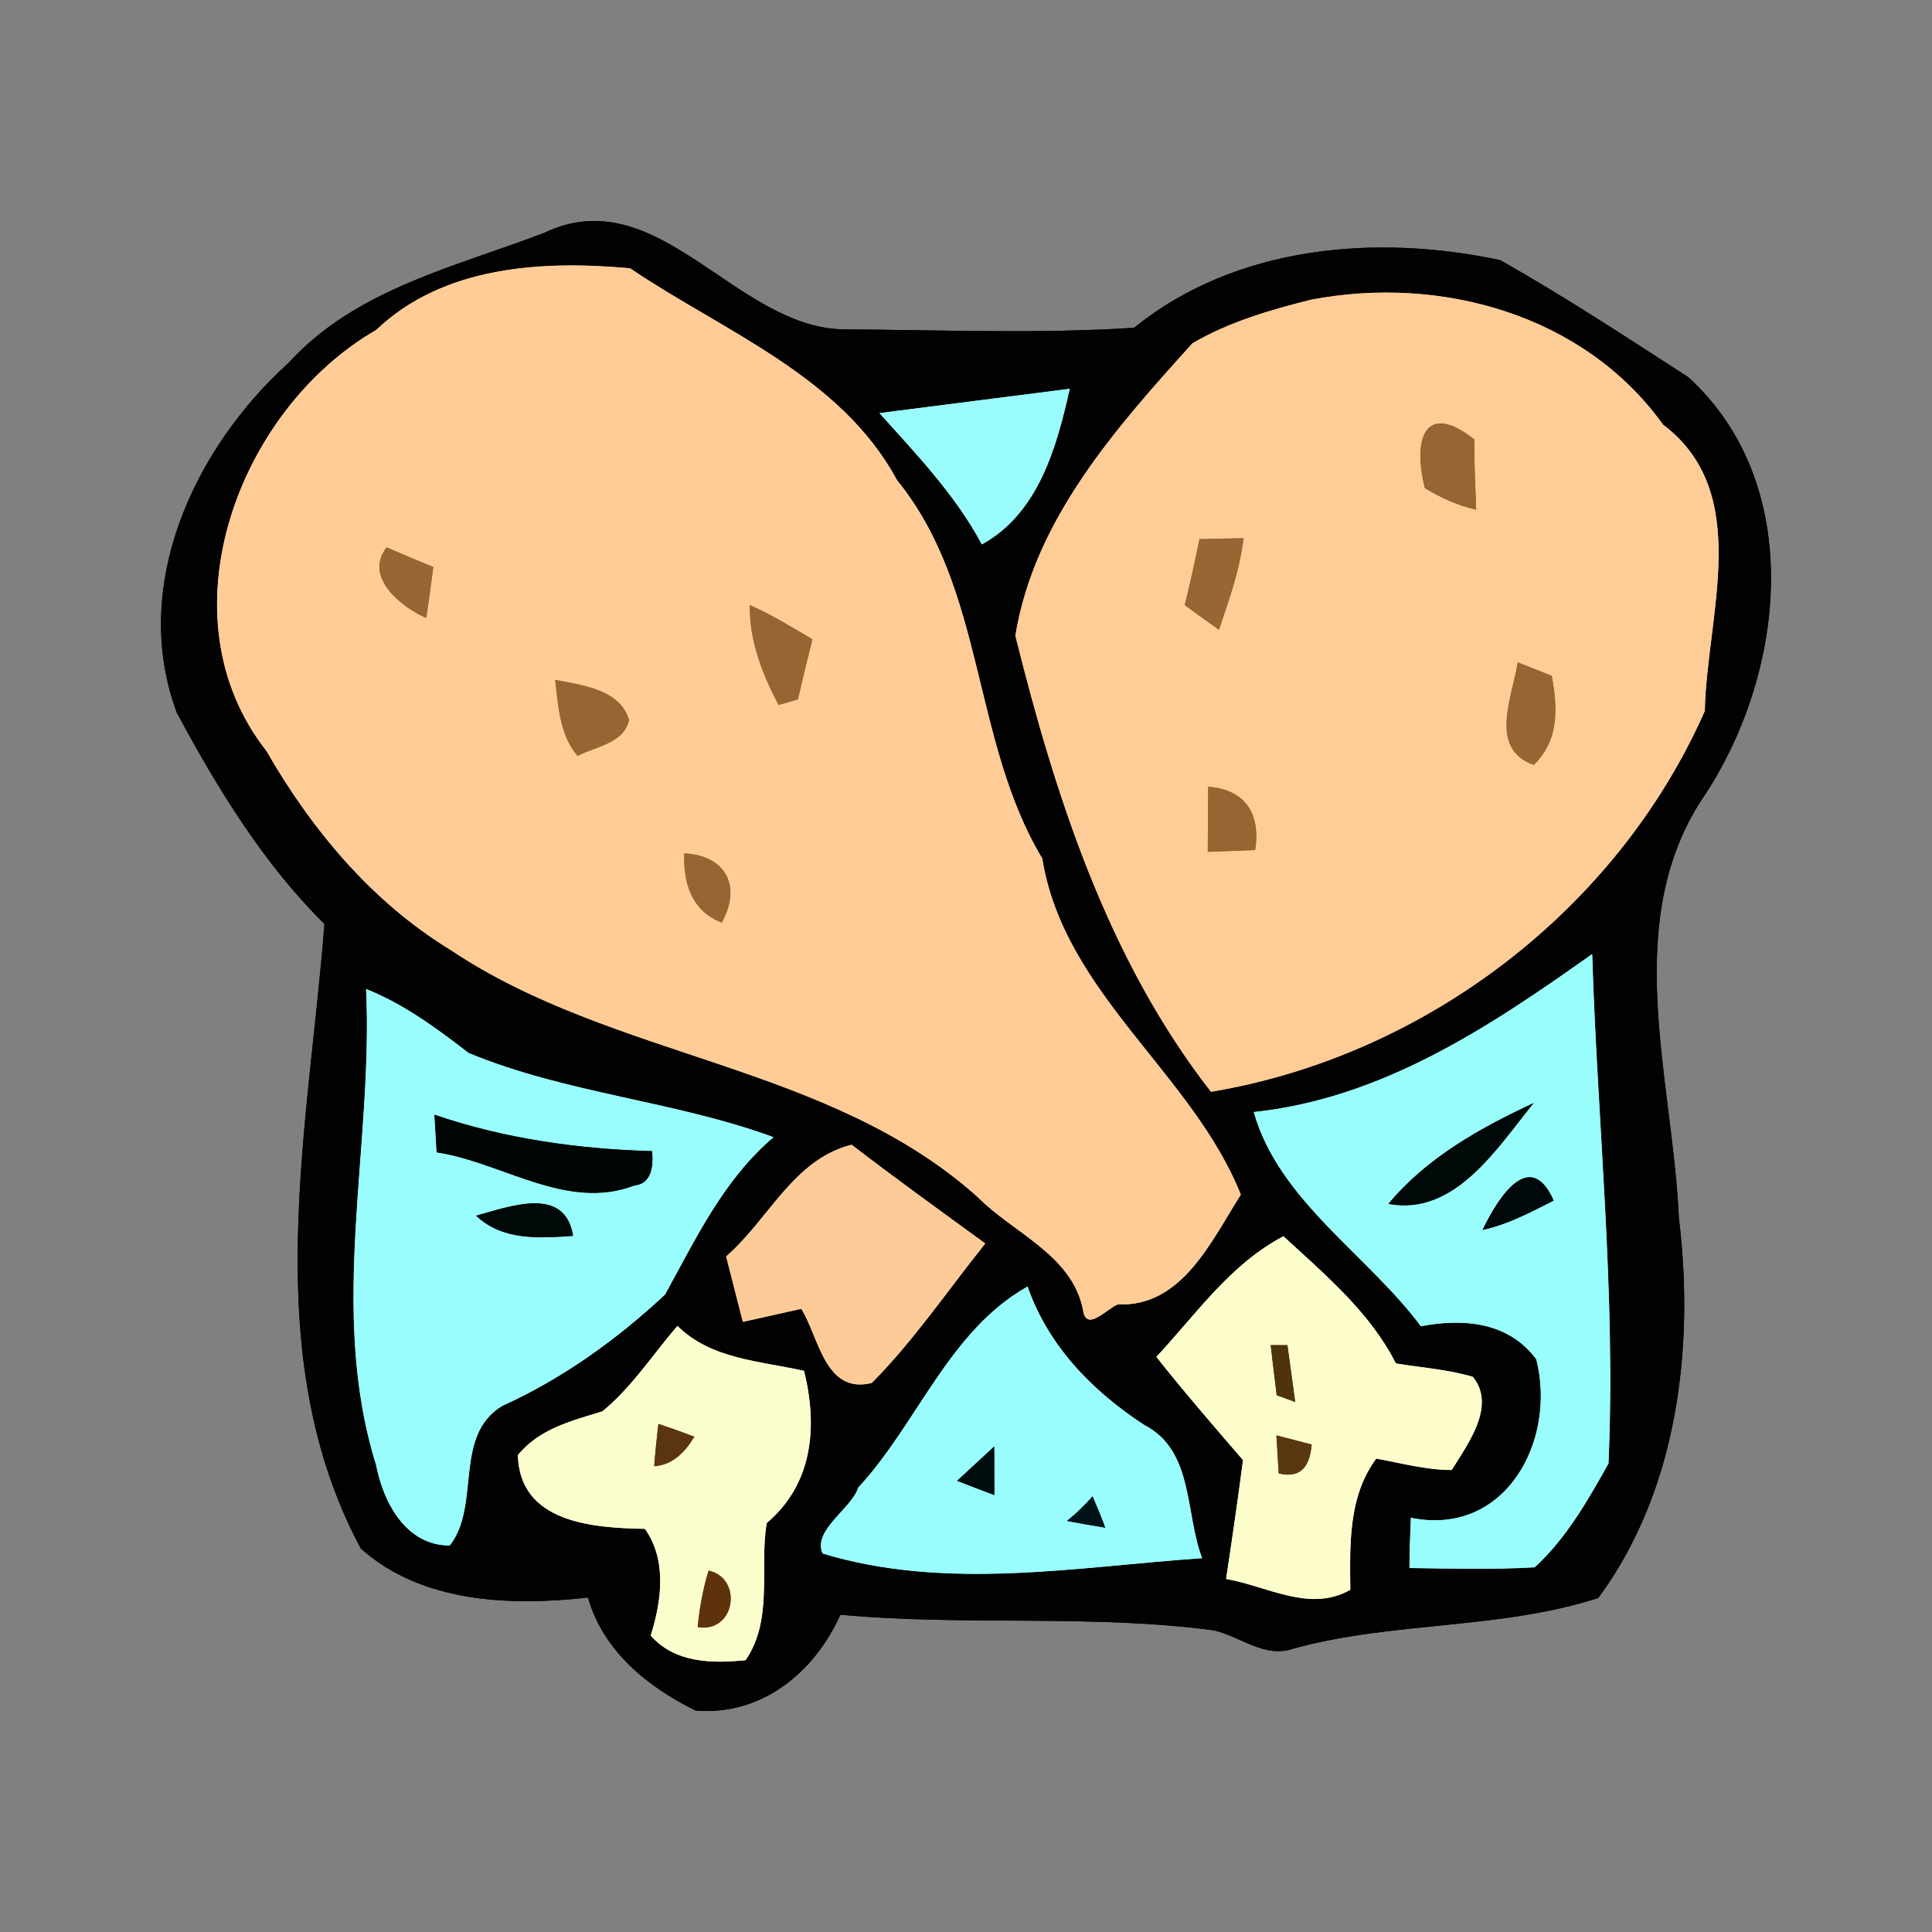 <svg:svg xmlns:svg="http://www.w3.org/2000/svg" height="337.066" version="1.1" viewBox="-26.726 -36.597 337.066 337.066" width="337.066">
<svg:rect x="-26.726" y="-36.597" width="337.066" height="337.066" fill="#808080" stroke="none"/>
<svg:path d="m68.22 4.03c19.8-9.47 33.27 16.52 52.22 16.84 16.87 0.09 33.89 0.81 50.69-0.28 17.79-14.39 42.24-16.41 63.88-11.8 11.2 6.32 21.98 13.42 32.78 20.39 20.47 18.63 17.06 51.17 3.1 72.64-15.2 21.98-5.79 49.64-4.71 74.08 2.76 22.67-0.23 47.54-14.06 66.29-17.13 5.54-35.74 4.06-53.12 8.81-5.02 1.84-9.34-2.15-14.03-3.17-21.58-2.86-43.46-0.69-65.08-2.72-4.52 10.08-13.72 17.66-25.25 16.73-8.34-4.09-16.17-10.43-18.78-19.72-13.5 1.5-28.97 0.98-39.64-8.56-18.03-33.64-9.15-72.85-6.34-108.95-10.7-10.61-18.62-23.59-25.75-36.85-8.24-22.07 3-46.17 19.54-61.09 11.64-12.8 29.02-16.7 44.55-22.64m-29.31 16.93c-24.12 13.91-37.61 49.96-19.19 73.41 7.95 13.82 18.43 26.39 32.15 34.76 28.46 19.07 65.88 19.79 91.92 43.07 6.24 6.34 16.44 10.08 18.41 19.64 0.51 4.12 4.06-0.03 6.1-0.86 11.21 0.48 16.33-11.11 21.46-19.16-8.46-21.19-30.87-35.11-34.64-58.64-12.36-20.57-9.88-47.02-25.34-66-9.79-18.19-30.26-25.93-46.57-36.97-15.25-1.41-32.57-0.45-44.3 10.75m163.08-5.27c-7.09 1.77-14.37 3.9-20.68 7.6-13.31 14.75-27.59 30.7-30.9 51.02 6.95 27.83 16.07 56.4 34.14 79.58 37.31-6.25 70.83-31.7 86.16-66.45 0.33-16.7 8.51-38.03-7.29-49.96-13.79-19.21-38.83-26.13-61.43-21.79m-75.29 19.78c6.47 7.22 13.27 14.29 17.87 22.92 9.86-5.42 13.05-16.89 15.34-27.16-11.07 1.43-22.15 2.8-33.21 4.24m65.31 121.94c4.31 15.38 19.85 24.91 29.16 37.38 7.31-1.39 15.22-0.83 20.13 5.76 3.62 14.35-5.5 31.02-21.88 27.64-0.13 2.94-0.24 5.81-0.25 8.78 7.28 0.1 14.57 0.3 21.85-0.12 5.5-5.02 9.28-11.69 12.88-18.11 1.33-29.68-1.93-59.27-2.84-88.9-17.9 12.7-36.61 25.19-59.05 27.57m-154.87-21.47c1.28 27.67-6.72 55.93 1.75 83.07 1.27 6.59 5.25 14.06 12.85 14.03 5.49-6.97 0.53-19.09 9.13-24.34 10.5-4.75 20.05-11.61 28.43-19.44 5.41-9.79 10.2-20.04 18.93-27.46-17.27-6.34-36.14-7.61-53.19-14.69-5.59-4.3-11.28-8.53-17.9-11.17m62.81 46.66c0.96 3.81 1.96 7.62 2.92 11.43 3.4-0.77 6.8-1.52 10.2-2.28 3.09 4.98 4.12 14.96 12.29 12.94 7.36-7.4 13.28-16.2 19.82-24.34-7.82-5.7-15.67-11.35-23.33-17.24-10.17 2.55-14.5 13.1-21.9 19.49m97.24-3.52c-9.31 4.89-15.17 13.54-22.18 21.05 4.87 6.15 10 12.07 15.12 18.01-0.9 6.93-1.91 13.83-2.95 20.74 7.17 1.23 14.61 5.92 21.68 1.89-0.08-7.89-0.38-16.25 4.52-22.89 4.36 0.79 8.71 2 13.17 1.99 2.8-4.53 7.82-11.18 3.69-16.26-4.37-1.3-8.96-1.6-13.43-2.34-4.53-8.96-12.37-15.49-19.62-22.19m-74.19 43.86c-1.18 3.69-7.98 7.4-6.23 11.49 21.6 6.56 44.24 2.34 66.24 0.82-3.03-7.94-1.42-18.77-10.11-23.25-9.04-5.9-16.74-13.77-20.35-24.15-13.75 7.74-19.16 23.84-29.55 35.09m-44.62-13.32c-5.4 1.69-10.96 3-14.76 7.64 0.31 11.78 12.91 12.71 22.17 12.88 3.87 5.47 2.9 12.61 1 18.62 4.22 4.77 10.63 4.9 16.58 4.29 4.89-7.26 2.36-16.01 3.67-23.92 8.1-6.86 8.91-16.87 6.52-26.56-7.67-1.75-16.16-1.98-22.1-7.85-4.32 5.01-7.93 10.67-13.08 14.9z" fill="#020202" />
<svg:path d="m38.91 20.96c11.73-11.2 29.05-12.16 44.3-10.75 16.31 11.04 36.78 18.78 46.57 36.97 15.46 18.98 12.98 45.43 25.34 66 3.77 23.53 26.18 37.45 34.64 58.64-5.13 8.05-10.25 19.64-21.46 19.16-2.04 0.83-5.59 4.98-6.1 0.86-1.97-9.56-12.17-13.3-18.41-19.64-26.04-23.28-63.46-24-91.92-43.07-13.72-8.37-24.2-20.94-32.15-34.76-18.42-23.45-4.93-59.5 19.19-73.41m1.82 37.93c-4.02 5.12 2.39 10.35 6.91 12.35 0.46-2.97 0.85-5.95 1.24-8.92-2.74-1.1-5.44-2.28-8.15-3.43m63.35 10.07c-0.09 6.23 2.17 12.01 5.02 17.44 1.12-0.32 2.25-0.65 3.38-0.97 0.8-3.5 1.66-7 2.54-10.49-3.58-2.11-7.12-4.32-10.94-5.98m-33.96 13.05c0.55 4.61 0.78 9.58 3.92 13.29 3.18-1.69 8.04-2.16 8.99-6.27-1.56-5.4-8.32-6.1-12.91-7.02m22.54 30.26c-0.23 5.31 1.35 10.1 6.53 12.1 3.38-6.01 1.09-11.66-6.53-12.1z" fill="#ffcc97" />
<svg:path d="m201.99 15.69c22.6-4.34 47.64 2.58 61.43 21.79 15.8 11.93 7.62 33.26 7.29 49.96-15.33 34.75-48.85 60.2-86.16 66.45-18.07-23.18-27.19-51.75-34.14-79.58 3.31-20.32 17.59-36.27 30.9-51.02 6.31-3.7 13.59-5.83 20.68-7.6m19.86 32.87c2.79 1.7 5.77 3.05 8.97 3.78-0.16-4.1-0.33-8.19-0.33-12.29-8.53-6.71-10.83-0.22-8.64 8.51m-39.32 8.9c-0.79 3.85-1.61 7.7-2.57 11.51 1.98 1.46 3.97 2.9 5.98 4.31 1.77-5.22 3.66-10.47 4.29-15.98-2.57 0.04-5.14 0.09-7.7 0.16m55.53 21.49c-0.97 6.15-5.14 15.07 2.8 17.91 4.47-4.31 4.18-9.99 3.14-15.56-1.99-0.78-3.96-1.57-5.94-2.35m-54 21.71l-0.08 11.36 8.28-0.3c1.01-6.48-1.85-10.6-8.2-11.06z" fill="#fecc97" />
<svg:path d="m126.7 35.47c11.06-1.44 22.14-2.81 33.21-4.24-2.29 10.27-5.48 21.74-15.34 27.16-4.6-8.63-11.4-15.7-17.87-22.92z" fill="#99fcfb" />
<svg:path d="m221.85 48.56c-2.19-8.73 0.11-15.22 8.64-8.51 0 4.1 0.17 8.19 0.33 12.29-3.2-0.73-6.18-2.08-8.97-3.78z" fill="#976532" />
<svg:path d="m182.53 57.46c2.56-0.07 5.13-0.12 7.7-0.16-0.63 5.51-2.52 10.76-4.29 15.98-2.01-1.41-4-2.85-5.98-4.31 0.96-3.81 1.78-7.66 2.57-11.51z" fill="#976633" />
<svg:path d="m40.73 58.89c2.71 1.15 5.41 2.33 8.15 3.43-0.39 2.97-0.78 5.95-1.24 8.92-4.52-2-10.93-7.23-6.91-12.35z" fill="#976632" />
<svg:g fill="#976532">
<svg:path d="m104.08 68.96c3.82 1.66 7.36 3.87 10.94 5.98-0.88 3.49-1.74 6.99-2.54 10.49-1.13 0.32-2.26 0.65-3.38 0.97-2.85-5.43-5.11-11.21-5.02-17.44z" />
<svg:path d="m238.06 78.95c1.98 0.78 3.95 1.57 5.94 2.35 1.04 5.57 1.33 11.25-3.14 15.56-7.94-2.84-3.77-11.76-2.8-17.91z" />
<svg:path d="m70.12 82.01c4.59 0.92 11.35 1.62 12.91 7.02-0.95 4.11-5.81 4.58-8.99 6.27-3.14-3.71-3.37-8.68-3.92-13.29z" />
</svg:g>
<svg:path d="m184.06 100.66c6.35 0.46 9.21 4.58 8.2 11.06l-8.28 0.3 0.08-11.36z" fill="#966531" />
<svg:path d="m92.66 112.27c7.62 0.44 9.91 6.09 6.53 12.1-5.18-2-6.76-6.79-6.53-12.1z" fill="#966632" />
<svg:path d="m192.01 157.41c22.44-2.38 41.15-14.87 59.05-27.57 0.91 29.63 4.17 59.22 2.84 88.9-3.6 6.42-7.38 13.09-12.88 18.11-7.28 0.42-14.57 0.22-21.85 0.12 0.01-2.97 0.12-5.84 0.25-8.78 16.38 3.38 25.5-13.29 21.88-27.64-4.91-6.59-12.82-7.15-20.13-5.76-9.31-12.47-24.85-22-29.16-37.38m23.49 16.03c11.64 2.17 18.99-9.81 25.35-17.6-9.35 4.36-18.67 9.54-25.35 17.6m16.43 4.54c4.41-0.95 8.41-3.1 12.41-5.12-4.09-9.2-9.6-0.74-12.41 5.12z" fill="#98fdfb" />
<svg:path d="m37.14 135.94c6.62 2.64 12.31 6.87 17.9 11.17 17.05 7.08 35.92 8.35 53.19 14.69-8.73 7.42-13.52 17.67-18.93 27.46-8.38 7.83-17.93 14.69-28.43 19.44-8.6 5.25-3.64 17.37-9.13 24.34-7.6 0.03-11.58-7.44-12.85-14.03-8.47-27.14-0.47-55.4-1.75-83.07m11.93 21.94c0.1 1.64 0.29 4.93 0.39 6.57 11.5 1.74 22.67 10.3 34.52 5.77 2.97-0.3 3.3-3.32 3.07-5.99-12.9-0.36-25.74-2.16-37.98-6.35m7.26 17.61c4.6 4.39 11 3.95 16.93 3.53-1.42-8.85-11.04-5.12-16.93-3.53z" fill="#98fdfc" />
<svg:path d="m215.5 173.44c6.68-8.06 16-13.24 25.35-17.6-6.36 7.79-13.71 19.77-25.35 17.6z" fill="#010808" />
<svg:path d="m49.07 157.88c12.24 4.19 25.08 5.99 37.98 6.35 0.23 2.67-0.1 5.69-3.07 5.99-11.85 4.53-23.02-4.03-34.52-5.77-0.1-1.64-0.29-4.93-0.39-6.57z" fill="#010605" />
<svg:path d="m99.95 182.6c7.4-6.39 11.73-16.94 21.9-19.49 7.66 5.89 15.51 11.54 23.33 17.24-6.54 8.14-12.46 16.94-19.82 24.34-8.17 2.02-9.2-7.96-12.29-12.94-3.4 0.76-6.8 1.51-10.2 2.28-0.96-3.81-1.96-7.62-2.92-11.43z" fill="#fccb97" />
<svg:path d="m231.93 177.98c2.81-5.86 8.32-14.32 12.41-5.12-4 2.02-8 4.17-12.41 5.12z" fill="#01090b" />
<svg:path d="m56.33 175.49c5.89-1.59 15.51-5.32 16.93 3.53-5.93 0.42-12.33 0.86-16.93-3.53z" fill="#010908" />
<svg:path d="m197.19 179.08c7.25 6.7 15.09 13.23 19.62 22.19 4.47 0.74 9.06 1.04 13.43 2.34 4.13 5.08-0.89 11.73-3.69 16.26-4.46 0.01-8.81-1.2-13.17-1.99-4.9 6.64-4.6 15-4.52 22.89-7.07 4.03-14.51-0.66-21.68-1.89 1.04-6.91 2.05-13.81 2.95-20.74-5.12-5.94-10.25-11.86-15.12-18.01 7.01-7.51 12.87-16.16 22.18-21.05m-2.23 18.99c0.33 2.91 0.69 5.85 1.05 8.76 1.08 0.39 2.16 0.78 3.24 1.18-0.34-2.48-1.02-7.46-1.36-9.94h-2.93m0.99 15.75c0.1 1.66 0.31 4.99 0.41 6.66 4.38 1.01 5.47-1.93 5.76-5.06-2.06-0.54-4.11-1.08-6.17-1.6z" fill="#fcfdcb" />
<svg:path d="m123 222.94c10.39-11.25 15.8-27.35 29.55-35.09 3.61 10.38 11.31 18.25 20.35 24.15 8.69 4.48 7.08 15.31 10.11 23.25-22 1.52-44.64 5.74-66.24-0.82-1.75-4.09 5.05-7.8 6.23-11.49m23.73-7.18c-2.15 2-4.31 4-6.48 5.99 2.16 0.84 4.32 1.68 6.5 2.49 0.02-2.82-0.02-5.67-0.02-8.48m12.68 13c2.23 0.41 4.45 0.82 6.69 1.17-0.68-1.86-1.43-3.68-2.21-5.48-1.36 1.57-2.86 3-4.48 4.31z" fill="#98fdfc" />
<svg:path d="m78.38 209.62c5.15-4.23 8.76-9.89 13.08-14.9 5.94 5.87 14.43 6.1 22.1 7.85 2.39 9.69 1.58 19.7-6.52 26.56-1.31 7.91 1.22 16.66-3.67 23.92-5.95 0.61-12.36 0.48-16.58-4.29 1.9-6.01 2.87-13.15-1-18.62-9.26-0.17-21.86-1.1-22.17-12.88 3.8-4.64 9.36-5.95 14.76-7.64m9.75 2.19c-0.27 2.46-0.55 4.93-0.73 7.4 3.24-0.19 5.45-2.53 7.02-5.15-2.08-0.8-4.18-1.55-6.29-2.25m8.76 25.6c-0.97 3.22-1.59 6.52-1.9 9.87 6.62 1.08 7.95-8.56 1.9-9.87z" fill="#fcfdcc" />
<svg:path d="m194.96 198.07h2.93c0.34 2.48 1.02 7.46 1.36 9.94-1.08-0.4-2.16-0.79-3.24-1.18-0.36-2.91-0.72-5.85-1.05-8.76z" fill="#4f330c" />
<svg:path d="m88.13 211.81c2.11 0.7 4.21 1.45 6.29 2.25-1.57 2.62-3.78 4.96-7.02 5.15 0.18-2.47 0.46-4.94 0.73-7.4z" fill="#5b3511" />
<svg:path d="m195.95 213.82c2.06 0.52 4.11 1.06 6.17 1.6-0.29 3.13-1.38 6.07-5.76 5.06-0.1-1.67-0.31-5-0.41-6.66z" fill="#593711" />
<svg:path d="m146.73 215.76c0 2.81 0.04 5.66 0.02 8.48-2.18-0.81-4.34-1.65-6.5-2.49 2.17-1.99 4.33-3.99 6.48-5.99z" fill="#000d0f" />
<svg:path d="m159.41 228.76c1.62-1.31 3.12-2.74 4.48-4.31 0.78 1.8 1.53 3.62 2.21 5.48-2.24-0.35-4.46-0.76-6.69-1.17z" fill="#001318" />
<svg:path d="m96.89 237.41c6.05 1.31 4.72 10.95-1.9 9.87 0.31-3.35 0.93-6.65 1.9-9.87z" fill="#5e330b" />
<svg:path d="m68.22 4.03c19.8-9.47 33.27 16.52 52.22 16.84 16.87 0.09 33.89 0.81 50.69-0.28 17.79-14.39 42.24-16.41 63.88-11.8 11.2 6.32 21.98 13.42 32.78 20.39 20.47 18.63 17.06 51.17 3.1 72.64-15.2 21.98-5.79 49.64-4.71 74.08 2.76 22.67-0.23 47.54-14.06 66.29-17.13 5.54-35.74 4.06-53.12 8.81-5.02 1.84-9.34-2.15-14.03-3.17-21.58-2.86-43.46-0.69-65.08-2.72-4.52 10.08-13.72 17.66-25.25 16.73-8.34-4.09-16.17-10.43-18.78-19.72-13.5 1.5-28.97 0.98-39.64-8.56-18.03-33.64-9.15-72.85-6.34-108.95-10.7-10.61-18.62-23.59-25.75-36.85-8.24-22.07 3-46.17 19.54-61.09 11.64-12.8 29.02-16.7 44.55-22.64m-29.31 16.93c-24.12 13.91-37.61 49.96-19.19 73.41 7.95 13.82 18.43 26.39 32.15 34.76 28.46 19.07 65.88 19.79 91.92 43.07 6.24 6.34 16.44 10.08 18.41 19.64 0.51 4.12 4.06-0.03 6.1-0.86 11.21 0.48 16.33-11.11 21.46-19.16-8.46-21.19-30.87-35.11-34.64-58.64-12.36-20.57-9.88-47.02-25.34-66-9.79-18.19-30.26-25.93-46.57-36.97-15.25-1.41-32.57-0.45-44.3 10.75m163.08-5.27c-7.09 1.77-14.37 3.9-20.68 7.6-13.31 14.75-27.59 30.7-30.9 51.02 6.95 27.83 16.07 56.4 34.14 79.58 37.31-6.25 70.83-31.7 86.16-66.45 0.33-16.7 8.51-38.03-7.29-49.96-13.79-19.21-38.83-26.13-61.43-21.79m-75.29 19.78c6.47 7.22 13.27 14.29 17.87 22.92 9.86-5.42 13.05-16.89 15.34-27.16-11.07 1.43-22.15 2.8-33.21 4.24m65.31 121.94c4.31 15.38 19.85 24.91 29.16 37.38 7.31-1.39 15.22-0.83 20.13 5.76 3.62 14.35-5.5 31.02-21.88 27.64-0.13 2.94-0.24 5.81-0.25 8.78 7.28 0.1 14.57 0.3 21.85-0.12 5.5-5.02 9.28-11.69 12.88-18.11 1.33-29.68-1.93-59.27-2.84-88.9-17.9 12.7-36.61 25.19-59.05 27.57m-154.87-21.47c1.28 27.67-6.72 55.93 1.75 83.07 1.27 6.59 5.25 14.06 12.85 14.03 5.49-6.97 0.53-19.09 9.13-24.34 10.5-4.75 20.05-11.61 28.43-19.44 5.41-9.79 10.2-20.04 18.93-27.46-17.27-6.34-36.14-7.61-53.19-14.69-5.59-4.3-11.28-8.53-17.9-11.17m62.81 46.66c0.96 3.81 1.96 7.62 2.92 11.43 3.4-0.77 6.8-1.52 10.2-2.28 3.09 4.98 4.12 14.96 12.29 12.94 7.36-7.4 13.28-16.2 19.82-24.34-7.82-5.7-15.67-11.35-23.33-17.24-10.17 2.55-14.5 13.1-21.9 19.49m97.24-3.52c-9.31 4.89-15.17 13.54-22.18 21.05 4.87 6.15 10 12.07 15.12 18.01-0.9 6.93-1.91 13.83-2.95 20.74 7.17 1.23 14.61 5.92 21.68 1.89-0.08-7.89-0.38-16.25 4.52-22.89 4.36 0.79 8.71 2 13.17 1.99 2.8-4.53 7.82-11.18 3.69-16.26-4.37-1.3-8.96-1.6-13.43-2.34-4.53-8.96-12.37-15.49-19.62-22.19m-74.19 43.86c-1.18 3.69-7.98 7.4-6.23 11.49 21.6 6.56 44.24 2.34 66.24 0.82-3.03-7.94-1.42-18.77-10.11-23.25-9.04-5.9-16.74-13.77-20.35-24.15-13.75 7.74-19.16 23.84-29.55 35.09m-44.62-13.32c-5.4 1.69-10.96 3-14.76 7.64 0.31 11.78 12.91 12.71 22.17 12.88 3.87 5.47 2.9 12.61 1 18.62 4.22 4.77 10.63 4.9 16.58 4.29 4.89-7.26 2.36-16.01 3.67-23.92 8.1-6.86 8.91-16.87 6.52-26.56-7.67-1.75-16.16-1.98-22.1-7.85-4.32 5.01-7.93 10.67-13.08 14.9z" fill="#020202" />
<svg:path d="m38.91 20.96c11.73-11.2 29.05-12.16 44.3-10.75 16.31 11.04 36.78 18.78 46.57 36.97 15.46 18.98 12.98 45.43 25.34 66 3.77 23.53 26.18 37.45 34.64 58.64-5.13 8.05-10.25 19.64-21.46 19.16-2.04 0.83-5.59 4.98-6.1 0.86-1.97-9.56-12.17-13.3-18.41-19.64-26.04-23.28-63.46-24-91.92-43.07-13.72-8.37-24.2-20.94-32.15-34.76-18.42-23.45-4.93-59.5 19.19-73.41m1.82 37.93c-4.02 5.12 2.39 10.35 6.91 12.35 0.46-2.97 0.85-5.95 1.24-8.92-2.74-1.1-5.44-2.28-8.15-3.43m63.35 10.07c-0.09 6.23 2.17 12.01 5.02 17.44 1.12-0.32 2.25-0.65 3.38-0.97 0.8-3.5 1.66-7 2.54-10.49-3.58-2.11-7.12-4.32-10.94-5.98m-33.96 13.05c0.55 4.61 0.78 9.58 3.92 13.29 3.18-1.69 8.04-2.16 8.99-6.27-1.56-5.4-8.32-6.1-12.91-7.02m22.54 30.26c-0.23 5.31 1.35 10.1 6.53 12.1 3.38-6.01 1.09-11.66-6.53-12.1z" fill="#ffcc97" />
<svg:path d="m201.99 15.69c22.6-4.34 47.64 2.58 61.43 21.79 15.8 11.93 7.62 33.26 7.29 49.96-15.33 34.75-48.85 60.2-86.16 66.45-18.07-23.18-27.19-51.75-34.14-79.58 3.31-20.32 17.59-36.27 30.9-51.02 6.31-3.7 13.59-5.83 20.68-7.6m19.86 32.87c2.79 1.7 5.77 3.05 8.97 3.78-0.16-4.1-0.33-8.19-0.33-12.29-8.53-6.71-10.83-0.22-8.64 8.51m-39.32 8.9c-0.79 3.85-1.61 7.7-2.57 11.51 1.98 1.46 3.97 2.9 5.98 4.31 1.77-5.22 3.66-10.47 4.29-15.98-2.57 0.04-5.14 0.09-7.7 0.16m55.53 21.49c-0.97 6.15-5.14 15.07 2.8 17.91 4.47-4.31 4.18-9.99 3.14-15.56-1.99-0.78-3.96-1.57-5.94-2.35m-54 21.71l-0.08 11.36 8.28-0.3c1.01-6.48-1.85-10.6-8.2-11.06z" fill="#fecc97" />
<svg:path d="m126.7 35.47c11.06-1.44 22.14-2.81 33.21-4.24-2.29 10.27-5.48 21.74-15.34 27.16-4.6-8.63-11.4-15.7-17.87-22.92z" fill="#99fcfb" />
<svg:path d="m221.85 48.56c-2.19-8.73 0.11-15.22 8.64-8.51 0 4.1 0.17 8.19 0.33 12.29-3.2-0.73-6.18-2.08-8.97-3.78z" fill="#976532" />
<svg:path d="m182.53 57.46c2.56-0.07 5.13-0.12 7.7-0.16-0.63 5.51-2.52 10.76-4.29 15.98-2.01-1.41-4-2.85-5.98-4.31 0.96-3.81 1.78-7.66 2.57-11.51z" fill="#976633" />
<svg:path d="m40.73 58.89c2.71 1.15 5.41 2.33 8.15 3.43-0.39 2.97-0.78 5.95-1.24 8.92-4.52-2-10.93-7.23-6.91-12.35z" fill="#976632" />
<svg:g fill="#976532">
<svg:path d="m104.08 68.96c3.82 1.66 7.36 3.87 10.94 5.98-0.88 3.49-1.74 6.99-2.54 10.49-1.13 0.32-2.26 0.65-3.38 0.97-2.85-5.43-5.11-11.21-5.02-17.44z" />
<svg:path d="m238.06 78.95c1.98 0.78 3.95 1.57 5.94 2.35 1.04 5.57 1.33 11.25-3.14 15.56-7.94-2.84-3.77-11.76-2.8-17.91z" />
<svg:path d="m70.12 82.01c4.59 0.92 11.35 1.62 12.91 7.02-0.95 4.11-5.81 4.58-8.99 6.27-3.14-3.71-3.37-8.68-3.92-13.29z" />
</svg:g>
<svg:path d="m184.06 100.66c6.35 0.46 9.21 4.58 8.2 11.06l-8.28 0.3 0.08-11.36z" fill="#966531" />
<svg:path d="m92.66 112.27c7.62 0.44 9.91 6.09 6.53 12.1-5.18-2-6.76-6.79-6.53-12.1z" fill="#966632" />
<svg:path d="m192.01 157.41c22.44-2.38 41.15-14.87 59.05-27.57 0.91 29.63 4.17 59.22 2.84 88.9-3.6 6.42-7.38 13.09-12.88 18.11-7.28 0.42-14.57 0.22-21.85 0.12 0.01-2.97 0.12-5.84 0.25-8.78 16.38 3.38 25.5-13.29 21.88-27.64-4.91-6.59-12.82-7.15-20.13-5.76-9.31-12.47-24.85-22-29.16-37.38m23.49 16.03c11.64 2.17 18.99-9.81 25.35-17.6-9.35 4.36-18.67 9.54-25.35 17.6m16.43 4.54c4.41-0.95 8.41-3.1 12.41-5.12-4.09-9.2-9.6-0.74-12.41 5.12z" fill="#98fdfb" />
<svg:path d="m37.14 135.94c6.62 2.64 12.31 6.87 17.9 11.17 17.05 7.08 35.92 8.35 53.19 14.69-8.73 7.42-13.52 17.67-18.93 27.46-8.38 7.83-17.93 14.69-28.43 19.44-8.6 5.25-3.64 17.37-9.13 24.34-7.6 0.03-11.58-7.44-12.85-14.03-8.47-27.14-0.47-55.4-1.75-83.07m11.93 21.94c0.1 1.64 0.29 4.93 0.39 6.57 11.5 1.74 22.67 10.3 34.52 5.77 2.97-0.3 3.3-3.32 3.07-5.99-12.9-0.36-25.74-2.16-37.98-6.35m7.26 17.61c4.6 4.39 11 3.95 16.93 3.53-1.42-8.85-11.04-5.12-16.93-3.53z" fill="#98fdfc" />
<svg:path d="m215.5 173.44c6.68-8.06 16-13.24 25.35-17.6-6.36 7.79-13.71 19.77-25.35 17.6z" fill="#010808" />
<svg:path d="m49.07 157.88c12.24 4.19 25.08 5.99 37.98 6.35 0.23 2.67-0.1 5.69-3.07 5.99-11.85 4.53-23.02-4.03-34.52-5.77-0.1-1.64-0.29-4.93-0.39-6.57z" fill="#010605" />
<svg:path d="m99.95 182.6c7.4-6.39 11.73-16.94 21.9-19.49 7.66 5.89 15.51 11.54 23.33 17.24-6.54 8.14-12.46 16.94-19.82 24.34-8.17 2.02-9.2-7.96-12.29-12.94-3.4 0.76-6.8 1.51-10.2 2.28-0.96-3.81-1.96-7.62-2.92-11.43z" fill="#fccb97" />
<svg:path d="m231.93 177.98c2.81-5.86 8.32-14.32 12.41-5.12-4 2.02-8 4.17-12.41 5.12z" fill="#01090b" />
<svg:path d="m56.33 175.49c5.89-1.59 15.51-5.32 16.93 3.53-5.93 0.42-12.33 0.86-16.93-3.53z" fill="#010908" />
<svg:path d="m197.19 179.08c7.25 6.7 15.09 13.23 19.62 22.19 4.47 0.74 9.06 1.04 13.43 2.34 4.13 5.08-0.89 11.73-3.69 16.26-4.46 0.01-8.81-1.2-13.17-1.99-4.9 6.64-4.6 15-4.52 22.89-7.07 4.03-14.51-0.66-21.68-1.89 1.04-6.91 2.05-13.81 2.95-20.74-5.12-5.94-10.25-11.86-15.12-18.01 7.01-7.51 12.87-16.16 22.18-21.05m-2.23 18.99c0.33 2.91 0.69 5.85 1.05 8.76 1.08 0.39 2.16 0.78 3.24 1.18-0.34-2.48-1.02-7.46-1.36-9.94h-2.93m0.99 15.75c0.1 1.66 0.31 4.99 0.41 6.66 4.38 1.01 5.47-1.93 5.76-5.06-2.06-0.54-4.11-1.08-6.17-1.6z" fill="#fcfdcb" />
<svg:path d="m123 222.94c10.39-11.25 15.8-27.35 29.55-35.09 3.61 10.38 11.31 18.25 20.35 24.15 8.69 4.48 7.08 15.31 10.11 23.25-22 1.52-44.64 5.74-66.24-0.82-1.75-4.09 5.05-7.8 6.23-11.49m23.73-7.18c-2.15 2-4.31 4-6.48 5.99 2.16 0.84 4.32 1.68 6.5 2.49 0.02-2.82-0.02-5.67-0.02-8.48m12.68 13c2.23 0.41 4.45 0.82 6.69 1.17-0.68-1.86-1.43-3.68-2.21-5.48-1.36 1.57-2.86 3-4.48 4.31z" fill="#98fdfc" />
<svg:path d="m78.38 209.62c5.15-4.23 8.76-9.89 13.08-14.9 5.94 5.87 14.43 6.1 22.1 7.85 2.39 9.69 1.58 19.7-6.52 26.56-1.31 7.91 1.22 16.66-3.67 23.92-5.95 0.61-12.36 0.48-16.58-4.29 1.9-6.01 2.87-13.15-1-18.62-9.26-0.17-21.86-1.1-22.17-12.88 3.8-4.64 9.36-5.95 14.76-7.64m9.75 2.19c-0.27 2.46-0.55 4.93-0.73 7.4 3.24-0.19 5.45-2.53 7.02-5.15-2.08-0.8-4.18-1.55-6.29-2.25m8.76 25.6c-0.97 3.22-1.59 6.52-1.9 9.87 6.62 1.08 7.95-8.56 1.9-9.87z" fill="#fcfdcc" />
<svg:path d="m194.96 198.07h2.93c0.34 2.48 1.02 7.46 1.36 9.94-1.08-0.4-2.16-0.79-3.24-1.18-0.36-2.91-0.72-5.85-1.05-8.76z" fill="#4f330c" />
<svg:path d="m88.13 211.81c2.11 0.7 4.21 1.45 6.29 2.25-1.57 2.62-3.78 4.96-7.02 5.15 0.18-2.47 0.46-4.94 0.73-7.4z" fill="#5b3511" />
<svg:path d="m195.95 213.82c2.06 0.52 4.11 1.06 6.17 1.6-0.29 3.13-1.38 6.07-5.76 5.06-0.1-1.67-0.31-5-0.41-6.66z" fill="#593711" />
<svg:path d="m146.73 215.76c0 2.81 0.04 5.66 0.02 8.48-2.18-0.81-4.34-1.65-6.5-2.49 2.17-1.99 4.33-3.99 6.48-5.99z" fill="#000d0f" />
<svg:path d="m159.41 228.76c1.62-1.31 3.12-2.74 4.48-4.31 0.78 1.8 1.53 3.62 2.21 5.48-2.24-0.35-4.46-0.76-6.69-1.17z" fill="#001318" />
<svg:path d="m96.89 237.41c6.05 1.31 4.72 10.95-1.9 9.87 0.31-3.35 0.93-6.65 1.9-9.87z" fill="#5e330b" />
</svg:svg>
